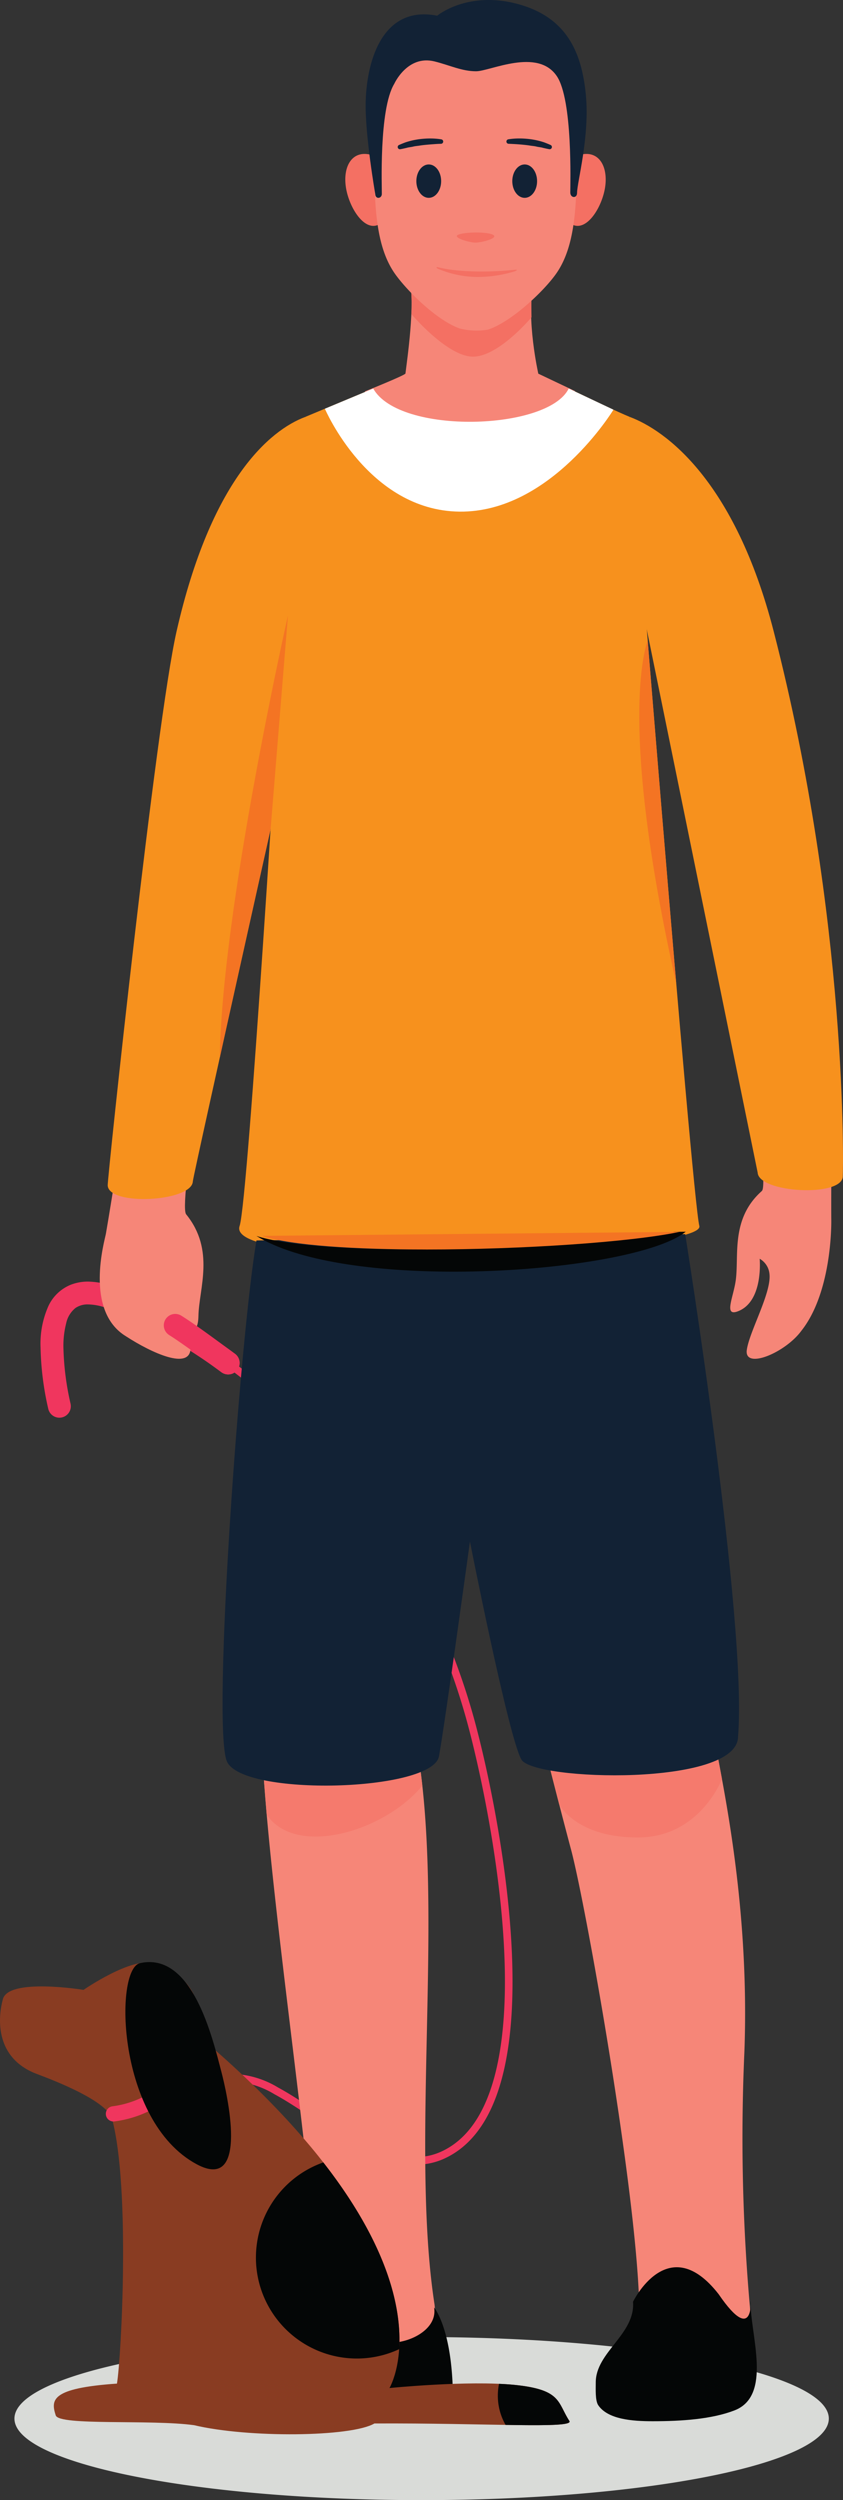 <svg xmlns="http://www.w3.org/2000/svg" width="147.531" height="437.363" viewBox="0 0 147.531 437.363"><rect x="0" y="0" width="147.531" height="437.363" fill="#333333" stroke="none"/><g transform="translate(-5297.654 -22133.999)"><path d="M403.443-1.333c-39.356,0-71.261-6.386-71.261-14.264,0-7,25.208-12.827,58.453-14.034a14.856,14.856,0,0,0,6.452,3.351,6.467,6.467,0,0,0,1.019.08,7.556,7.556,0,0,0,6.209-3.66c38.956.093,70.388,6.444,70.388,14.262,0,7.878-31.9,14.264-71.26,14.264" transform="translate(4968 22572.695)" fill="#d9dbd8"/><path d="M340.7-192.836a49.489,49.489,0,0,1-1.283-10.148c0-3.744.785-5.959,1.833-7.2a4.751,4.751,0,0,1,3.848-1.651,11.236,11.236,0,0,1,3.444.635c1.029.343,1.832.721,2.245.9,26.235,11.128,50.791,37.876,60.4,72.077,2.259,8.028,6.836,28.389,6.833,46.188,0,6.922-.695,13.455-2.455,18.7s-4.559,9.163-8.736,11.053a10.457,10.457,0,0,1-4.371.931c-5.157.019-10.8-3.511-16.211-7.145-2.711-1.812-5.371-3.636-7.935-5.023a16.25,16.25,0,0,0-7.423-2.348,7.816,7.816,0,0,0-1.772.2.667.667,0,0,0-.5.8.666.666,0,0,0,.8.5,6.525,6.525,0,0,1,1.471-.162,15,15,0,0,1,6.789,2.188c3.712,2,7.78,5.061,11.961,7.636s8.5,4.684,12.817,4.692a11.8,11.8,0,0,0,4.92-1.049c4.629-2.1,7.625-6.4,9.451-11.844s2.523-12.109,2.524-19.121c0-18.02-4.6-38.419-6.884-46.548-9.731-34.6-34.508-61.624-61.161-72.944-.365-.156-1.241-.569-2.344-.936a12.484,12.484,0,0,0-3.865-.7,6.1,6.1,0,0,0-4.871,2.127c-1.335,1.6-2.143,4.145-2.144,8.061a50.742,50.742,0,0,0,1.312,10.428.667.667,0,0,0,.792.512.667.667,0,0,0,.512-.792" transform="translate(4968 22572.695)" fill="#f0365e"/><path d="M342.006-193.116a48.136,48.136,0,0,1-1.253-9.868,15.708,15.708,0,0,1,.475-4.183,4.656,4.656,0,0,1,1.639-2.717,3.746,3.746,0,0,1,2.235-.621,9.916,9.916,0,0,1,3.023.567c.471.156.9.325,1.26.476s.644.28.885.384A90.222,90.222,0,0,1,368.4-198.648a2,2,0,0,0,2.8-.425,2,2,0,0,0-.427-2.8,94.169,94.169,0,0,0-18.935-10.892c-.148-.063-.483-.215-.9-.391A15.6,15.6,0,0,0,345.1-214.5a8.292,8.292,0,0,0-3.061.552,7.388,7.388,0,0,0-3.9,3.695,16.192,16.192,0,0,0-1.388,7.275,52.105,52.105,0,0,0,1.341,10.708,2,2,0,0,0,2.376,1.536,2,2,0,0,0,1.536-2.376" transform="translate(4968 22572.695)" fill="#f0365e"/><path d="M409.9-203.482c2.328,22.172,17.781,81.242,19.684,88.317C432.1-105.8,440.92-56.36,441.512-35.8c.223,7.761,1.211,6.58,4.237,5.4a11.13,11.13,0,0,1,4.224-.859c3.832.021,9.485,1.984,11.369,1.216-.145-1.153-.351-4-.351-4a336.158,336.158,0,0,1-1.072-45.489c1.108-28.979-5.071-52-5.535-57.117-5.415-59.576-4.047-97.44-6.349-106.045,0,0-31.46,6.169-72.129-.708-3.26,49.455-.747,85.146-.548,105.505.228,23.311,8.78,76.324,10.228,102.873.209.9,6.347,7.94,11.5,8.739s9.324-4.632,8.593-9.41c-4.2-27.426,1.693-68.669-2.933-96.664l7.152-71.128" transform="translate(4968 22572.695)" fill="#f68678"/><path d="M421.6-374.168l-19.1.3-19.4,8.095-4.4,45.34s-5.6,91.856-7.113,96.2c-2.979,8.544,81.746,4.867,80.458,0s-12.2-141.473-12.2-141.537c-4.248-1.756-15.044-7.223-18.24-8.4" transform="translate(4968 22572.695)" fill="#f7911d"/><path d="M462.992-230.355c-5.54,4.9-3.956,11.381-4.591,15.733-.433,2.955-2.111,6.287.4,5.317,4.508-1.732,3.8-9.188,3.8-9.188a3.413,3.413,0,0,1,1.711,2.615c.412,3.281-3.508,10.073-3.963,13.341-.485,3.479,6.708.521,9.544-3.347,5.249-6.612,5.255-18.236,5.244-19.309-.025-2.324.005-8.9.005-8.9l-12.963-8.74s1.677,11.659.809,12.476" transform="translate(4968 22572.695)" fill="#f68678"/><path d="M440.978-337.724l-1.135-28.047c6.271,2.332,18.411,11.088,25.212,37.519,13.083,50.839,12.156,94.134,12.093,95.385-.181,3.659-14.752,2.843-14.9-.712L440.978-337.724" transform="translate(4968 22572.695)" fill="#f7911d"/><path d="M435.575-406.1c-.471,3.519-3.2,8.031-5.813,6.671a5.809,5.809,0,0,1-3.409-6.444c.468-3.521,2.309-5.245,5.108-5.808,3.012-.608,4.577,2.061,4.115,5.581" transform="translate(4968 22572.695)" fill="#f47063"/><path d="M390.166-406.1c.467,3.519,3.195,8.031,5.809,6.671a5.805,5.805,0,0,0,3.411-6.444c-.469-3.521-2.309-5.245-5.108-5.808-3.012-.608-4.58,2.061-4.112,5.581" transform="translate(4968 22572.695)" fill="#f47063"/><path d="M401.291-389.72c1.107,3.852-.423,14.208-.679,16.364-.036.3-7.1,3.129-7.1,3.129,4.42,14.109,30.139,15.407,36.78-.048l-6.429-3.051s-2.175-9.6-.833-15.927l-21.736-.468" transform="translate(4968 22572.695)" fill="#f68678"/><path d="M401.627-387.448a21.914,21.914,0,0,1,.025,3.695s6.291,7.449,10.784,7.449,10.235-6.884,10.235-6.884-.093-4.611.113-6.532l-21.157,2.272" transform="translate(4968 22572.695)" fill="#f47063"/><path d="M430.614-413.42a17.739,17.739,0,0,1-17.737,17.737,17.739,17.739,0,0,1-17.739-17.737c0-13.152,7.943-19.477,17.739-19.477s17.737,6.6,17.737,19.477" transform="translate(4968 22572.695)" fill="#f68678"/><path d="M430.614-413.42c0,9.487,0,17.428-3.617,22.585-2.179,3.105-7.836,8.445-11.933,9.8a11.925,11.925,0,0,1-4.948-.193c-4.065-1.439-9.279-6.641-11.36-9.6-3.617-5.157-3.617-13.1-3.617-22.585" transform="translate(4968 22572.695)" fill="#f68678"/><path d="M423.648-407.006c0,1.611-.969,2.921-2.171,2.921s-2.169-1.311-2.169-2.921.972-2.923,2.169-2.923,2.171,1.308,2.171,2.923" transform="translate(4968 22572.695)" fill="#122235"/><path d="M406.86-407.006c0,1.611-.973,2.921-2.171,2.921s-2.171-1.311-2.171-2.921.971-2.923,2.171-2.923,2.171,1.308,2.171,2.923" transform="translate(4968 22572.695)" fill="#122235"/><path d="M418.6-414.322a10.764,10.764,0,0,1,1.177-.132,14.491,14.491,0,0,1,2.591.093,12.9,12.9,0,0,1,2.539.576c.668.255,1.1.449,1.1.449a.389.389,0,0,1,.2.516.389.389,0,0,1-.424.224l-.041-.007s-.447-.081-1.093-.237c-.319-.1-.717-.117-1.12-.216s-.855-.12-1.293-.2c-.884-.124-1.779-.191-2.449-.231s-1.117-.056-1.117-.056a.392.392,0,0,1-.389-.4.4.4,0,0,1,.328-.384" transform="translate(4968 22572.695)" fill="#122235"/><path d="M406.83-413.54s-.444.005-1.119.056-1.567.107-2.449.231c-.439.079-.888.1-1.293.2s-.8.117-1.12.216c-.648.156-1.095.237-1.095.237l-.04.007a.39.39,0,0,1-.453-.315.389.389,0,0,1,.224-.425s.431-.195,1.1-.449a12.868,12.868,0,0,1,2.537-.576,14.505,14.505,0,0,1,2.592-.093,10.755,10.755,0,0,1,1.177.132.393.393,0,0,1,.324.453.4.4,0,0,1-.384.328" transform="translate(4968 22572.695)" fill="#122235"/><path d="M409.77-397.606c1.137-.536,5.227-.579,6.2,0s-2.048,1.352-3.1,1.352-4.005-.855-3.1-1.352" transform="translate(4968 22572.695)" fill="#f47063"/><path d="M406.395-391.926c3.812.96,9.76.823,13.308.425.441-.048.607.025.043.263a22.043,22.043,0,0,1-6.609.992,17.949,17.949,0,0,1-6.887-1.456c-.368-.229-.2-.313.145-.224" transform="translate(4968 22572.695)" fill="#f47063"/><path d="M429.182-370.724c-3.595,7.364-29.659,8.135-34.211,0l-8.459,3.531s7.575,17.833,23.575,18,26.924-17.832,26.924-17.832l-7.829-3.7" transform="translate(4968 22572.695)" fill="#fff"/><path d="M412.98-426.228c-2.515,0-4.631-1.068-7.289-1.725-4.748-1.176-7.039,3.921-7.039,3.921-2.724,4.473-2.14,18.492-2.176,19.3s-1.121.916-1.148,0c0,0-1.856-10.633-1.673-16.316.241-7.528,3.2-16.739,12.508-14.9,0,0,5.272-4.405,14.035-2.068,8.7,2.319,11.259,8.555,11.979,15.843.725,7.312-1.531,15.355-1.531,17.2,0,1.06-1.187.925-1.187-.037,0-1.492.44-16.192-2.351-20.356-3.377-5.032-11.691-.863-14.128-.863" transform="translate(4968 22572.695)" fill="#122235"/><path d="M405.626-35.019s3.295,3.828,3.295,16.159a3.759,3.759,0,0,1-3.417,3.369c-6.768.363-24.86,1.376-29.084,1.376-5.133,0-10.005-.349-10.912-2.355-1.357-3-.527-8.573,9.725-11.7,5.135-1.571,5.648-3.021,6.684-6.847,1.5-5.841,8.337-5.841,10.672,3.161,2,5.659,14,2.609,13.037-3.161" transform="translate(4968 22572.695)" fill="#040606"/><path d="M362.226-226.273c5.109,6.277,2.243,13,2.155,17.8-.06,3.271-1.519,3.125-4.063,1.631-4.559-2.672-1.509-6.048-2.1-4.04-1.028,3.472,4.871,4.472,4.779,8.081-.1,3.841-6.8.795-11.3-2.131-7.348-4.459-3.712-16.781-3.511-17.937.443-2.5,1.577-9.607,1.577-9.607l13.489-6.825s-1.819,11.989-1.028,13.024" transform="translate(4968 22572.695)" fill="#f68678"/><path d="M383.1-365.771c-6.269,2.332-16.533,11.088-22.545,37.519-3.631,15.961-12.117,95.681-12.053,96.932.181,3.659,14.751,2.844,14.9-.711.048-1.073,19.3-87.066,19.3-87.066l1.931-18.627L383.1-365.771" transform="translate(4968 22572.695)" fill="#f7911d"/><path d="M397.814-20.941s13.107-21.719-32.435-60.8c-.779-6.984-1.719-11.15-8.881-13.469-3.777-1.224-12.225,4.615-12.225,4.615s-13.087-2.134-14.108,1.607-1.128,10.281,5.667,13c1.352.54,12.509,4.488,13.444,8,3.191,11.961,1.617,41.571.847,46.271-11.563.8-11.589,2.839-10.716,5.557.6,1.868,16.6.672,24.221,1.718,9.419,2.243,27.46,2.087,31.549-.3,19.388-.1,35.044.981,34.123-.438-2.112-3.253-1.36-5.469-9.519-6.305s-21.967.544-21.967.544" transform="translate(4968 22572.695)" fill="#893c22"/><path d="M374.443-43.769a17.654,17.654,0,0,1,11.792-16.643c11.812,15.131,13.7,26.174,13.273,32.672a17.574,17.574,0,0,1-7.4,1.637,17.666,17.666,0,0,1-17.667-17.667" transform="translate(4968 22572.695)" fill="#040606"/><path d="M416.986-21.677c.98.041,1.921.1,2.795.192,8.159.836,7.407,3.052,9.519,6.305.5.773-3.916.8-11.165.69a10.27,10.27,0,0,1-1.357-5.107,10.47,10.47,0,0,1,.209-2.08" transform="translate(4968 22572.695)" fill="#040606"/><path d="M363.364-82.669a11.169,11.169,0,0,1-.915,2.827,16.882,16.882,0,0,1-4.325,5.736,17.081,17.081,0,0,1-8.808,3.883,1.334,1.334,0,0,0-1.127,1.513,1.335,1.335,0,0,0,1.513,1.125,19.456,19.456,0,0,0,12.34-6.7,19.509,19.509,0,0,0,2.832-4.454A13.658,13.658,0,0,0,366-82.29a1.335,1.335,0,0,0-1.131-1.509,1.334,1.334,0,0,0-1.509,1.131" transform="translate(4968 22572.695)" fill="#f0365e"/><path d="M354.155-95.269c-4.516,1-4.1,27.612,9.9,35.167,9.387,5.068,5.261-12.661,4.34-16.169-1.547-5.88-5.059-21.036-14.239-19" transform="translate(4968 22572.695)" fill="#040606"/><path d="M448-266.657c-10.111-44.909-5.476-58.688-4.992-59.943,1.517,18.592,3.356,40.851,4.985,59.865l.007.077" transform="translate(4968 22572.695)" fill="#f47423"/><path d="M368.115-253.682c.4-26.319,11.935-77.348,11.935-77.348l-3.037,37.381h0c-2.831,12.679-6.211,27.841-8.895,39.956a.042.042,0,0,1,0,.009" transform="translate(4968 22572.695)" fill="#f47423"/><path d="M384.882-117.414c-3.584,0-6.723-1.144-8.549-3.833l-.484-6.023a55.344,55.344,0,0,0,10.761.94c6.351,0,12.893-.819,16.669-2.373l.287,2.375c-4.2,5.139-12.175,8.915-18.684,8.915" transform="translate(4968 22572.695)" fill="#f57a6d"/><path d="M441.271-117.253c-10.783,0-13.7-5.7-13.759-5.808l-.052-.205-1.451-5.656c0-.013-.008-.028-.011-.041a68.783,68.783,0,0,0,11.233.833q.82,0,1.645-.016c11.579-.032,16.113-2.528,16.465-2.732l.023-.011.615,3.284c.008.039.015.079.023.119-.036.094-3.892,10.233-14.732,10.233" transform="translate(4968 22572.695)" fill="#f57a6d"/><path d="M359.268-205.137c1.027.632,2.795,1.871,4.536,3.128s3.5,2.555,4.591,3.361a2,2,0,0,0,2.8-.425,2,2,0,0,0-.425-2.8c-1.088-.8-2.848-2.1-4.621-3.384s-3.553-2.532-4.779-3.288a2,2,0,0,0-2.752.652,2,2,0,0,0,.653,2.752" transform="translate(4968 22572.695)" fill="#f0365e"/><path d="M449.568-222.8s10.919,67.961,9.249,87.937c-.12,8.727-35.675,7.716-37.9,4s-9.02-38.156-9.02-38.156-4.3,31.339-5.416,37.555-34.453,7.12-37.12.891,2.352-74.674,5.176-91.117l75.028-1.109" transform="translate(4968 22572.695)" fill="#122235"/><path d="M440.44-34.037c.427,5.708-6.568,8.808-6.525,14.161.007,1.029-.125,3.131.443,3.953,1.7,2.476,5.979,2.79,9.509,2.79,5.084,0,10.328-.357,14.316-1.891,6.664-2.571,2.809-13.145,2.809-19.013,0-1.1.852,8.076-5.572-1.322-8.833-11.333-14.98,1.322-14.98,1.322" transform="translate(4968 22570.695)" fill="#040606"/><path d="M409.092-215.233c-13.755,0-27.347-1.791-34.565-6.253,5.167,1.685,16.349,2.372,28.653,2.372,16.915,0,35.955-1.3,44.416-3.088l2.064-.02c-5.024,4.041-22.927,6.989-40.568,6.989" transform="translate(4968 22571.695)" fill="#040606"/><path d="M403.18-219.114c-12.3,0-23.487-.687-28.653-2.372l-.019-.012,73.088-.7c-8.461,1.789-27.5,3.088-44.416,3.088" transform="translate(4969 22571.695)" fill="#f47423"/></g></svg>